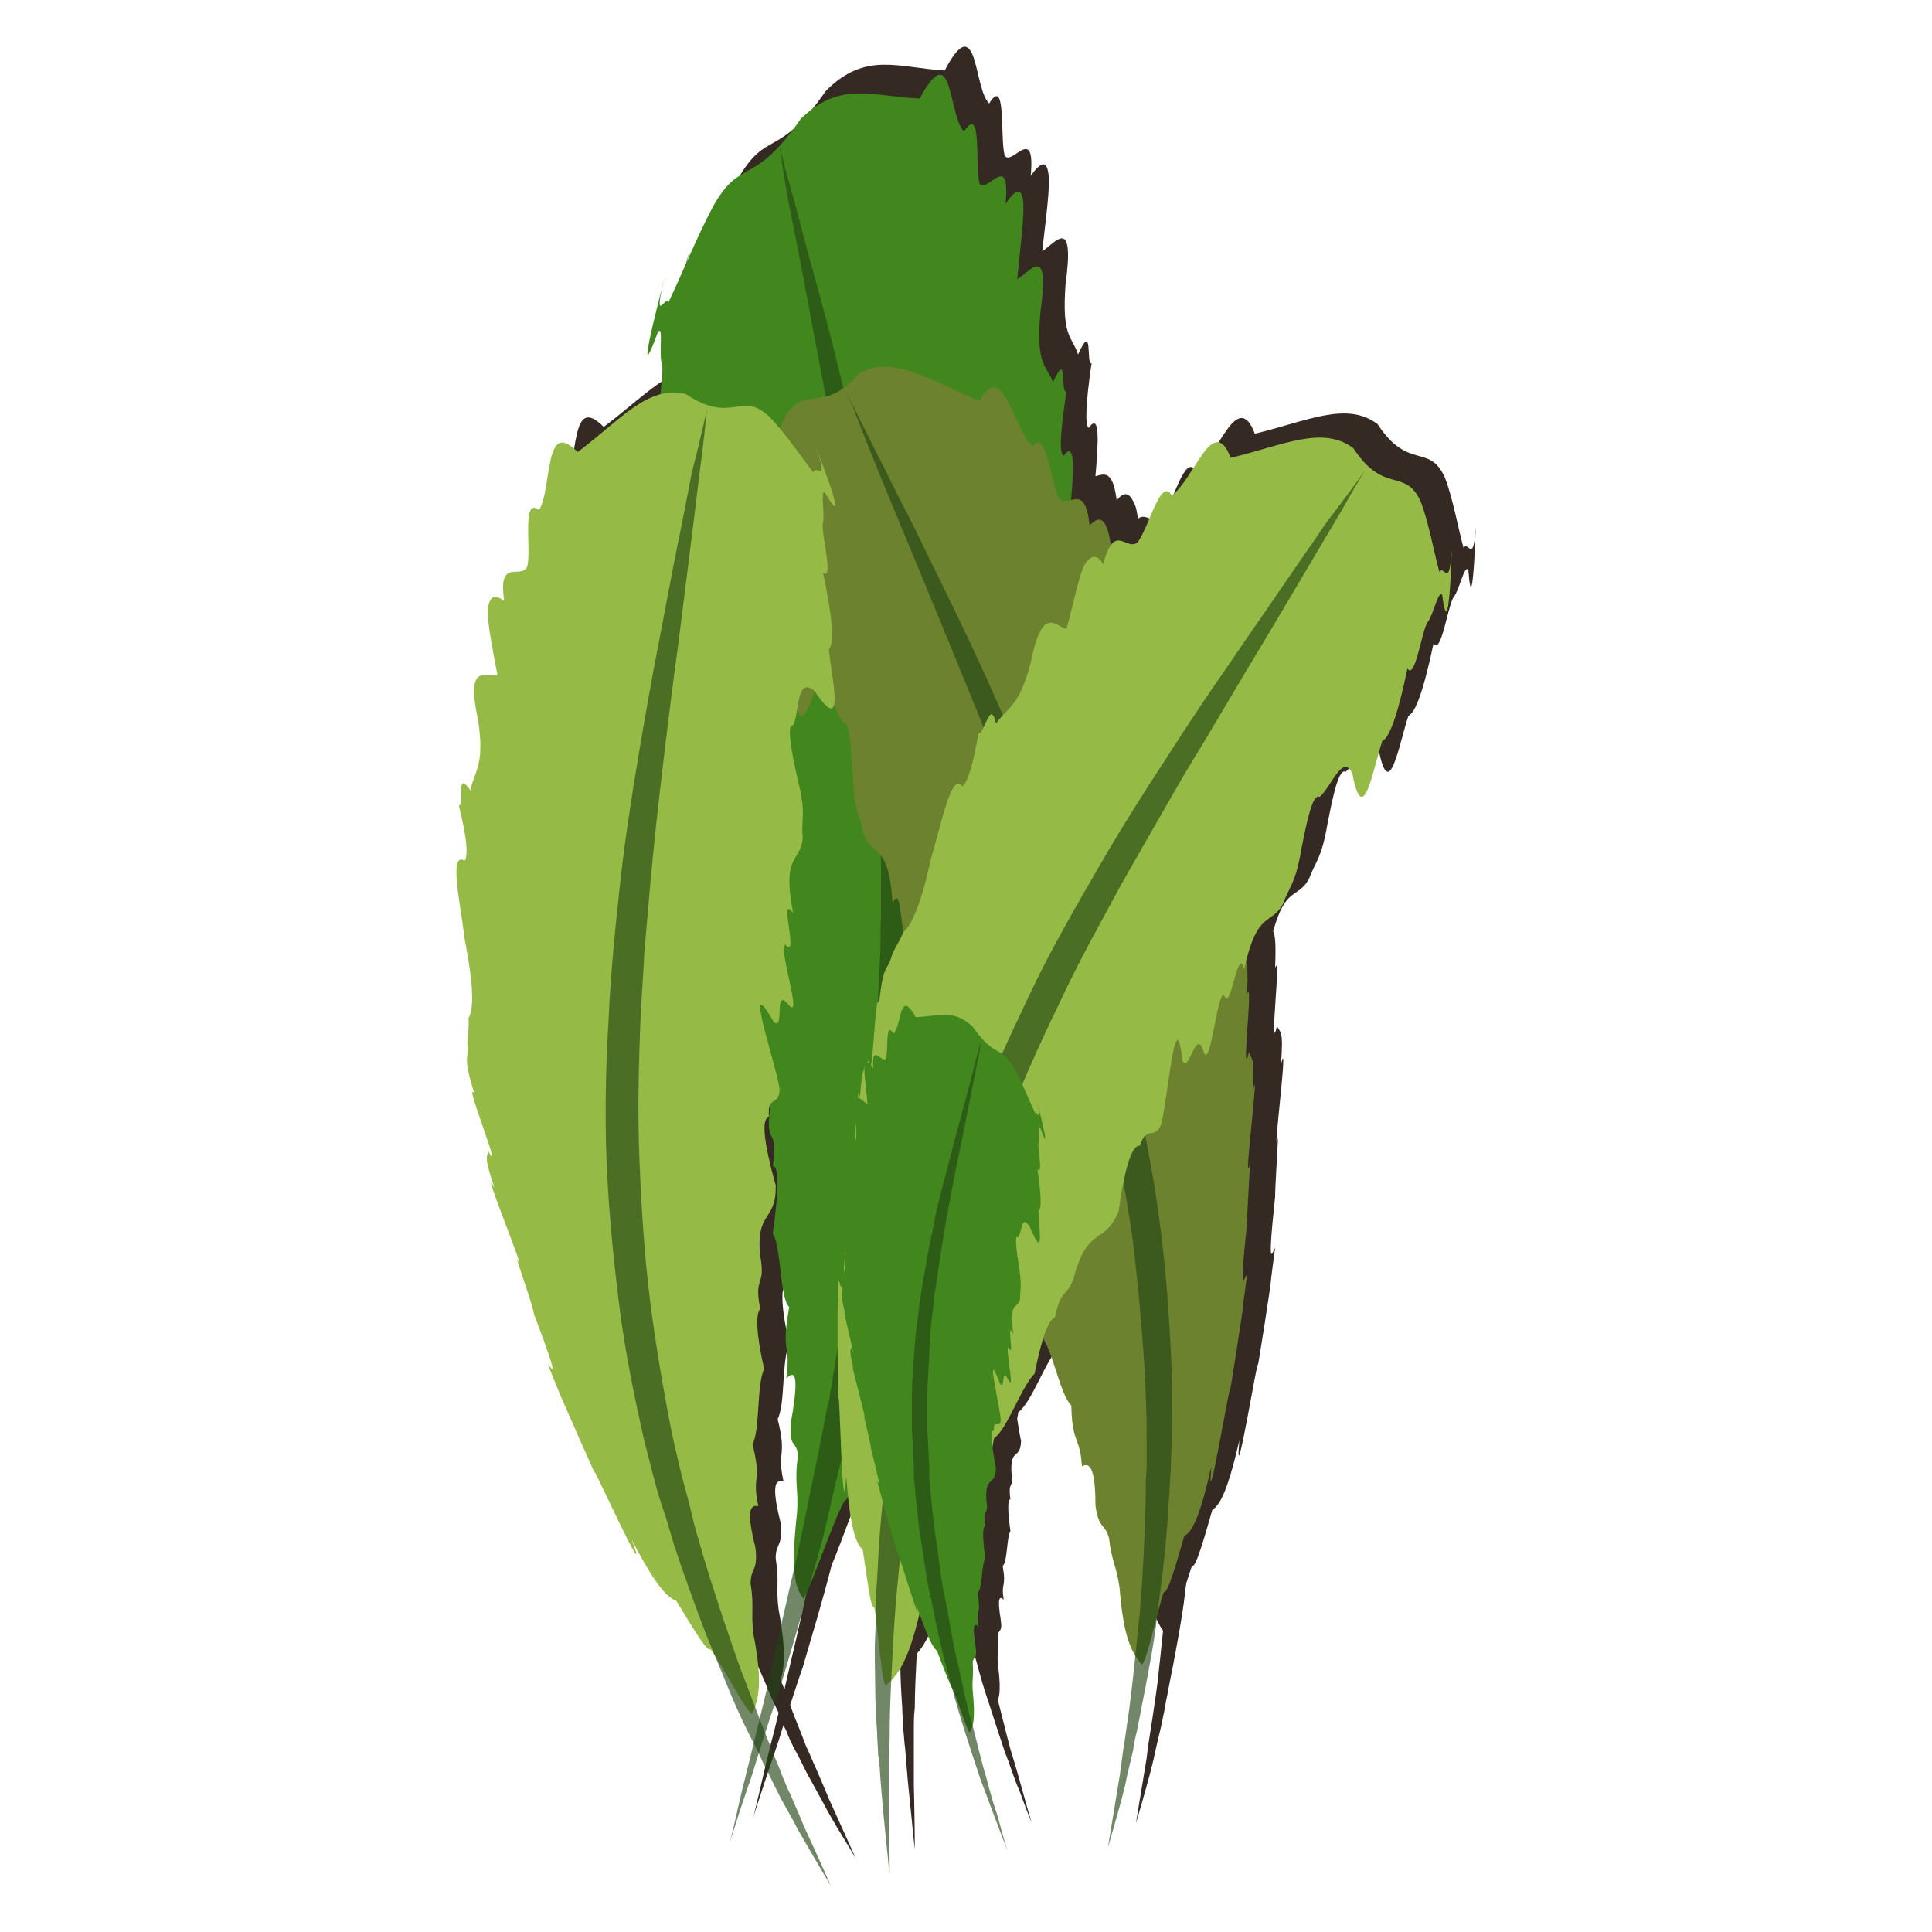<?xml version="1.0" encoding="utf-8"?>
<!-- Generator: Adobe Illustrator 19.0.1, SVG Export Plug-In . SVG Version: 6.00 Build 0)  -->
<svg version="1.1" id="Layer_1" xmlns="http://www.w3.org/2000/svg" xmlns:xlink="http://www.w3.org/1999/xlink" x="0px" y="0px"
	 viewBox="0 0 200 200" style="enable-background:new 0 0 200 200;" xml:space="preserve">
<style type="text/css">
	.st0{fill:#352924;}
	.st1{fill:#41871D;}
	.st2{opacity:0.64;}
	.st3{fill:#214412;}
	.st4{fill:#6C822E;}
	.st5{fill:#96BA46;}
</style>
<g>
	<path class="st0" d="M152.7,55.5c-0.3,2.6-0.7,0.5-1.2,1.2c-0.5-1.8-1.1-5.1-1.9-7.2c-1.6-3.7-3.8-0.7-7-5.6
		c-3.2-2.4-7.3-0.3-12.7,1c-0.9-2.4-1.9-1.8-2.9-0.4c-1,1.4-2.1,3.5-3.2,4.3c-1.1-2-2.3,3.1-3.5,4.8c-0.8,0.8-1.7-0.6-2.5,0.1
		c-0.1-0.7-0.2-1.3-0.4-1.6c-0.5-1.2-1.1-1.2-1.8-0.3c-0.4-3.3-1.4-2.7-2.2-2.5c0.3-3.5,0.5-6.7-0.7-5c-0.4-0.3-0.3-2.6,0.3-6.7
		c-0.6,0.3,0.2-4.5-1.4-0.9c-0.6-1.9-1.7-1.7-1.3-7.2c1-7.4-1.1-4.3-2.4-3.5c0.3-3,0.9-6.9,0.6-8.2c-0.2-1.2-0.8-1-1.8,0.4
		c0.5-5.5-2-0.9-2.7-2.1c-0.5-1.9,0.2-8.3-1.6-5.4c-0.8-0.7-1.1-3.2-1.6-4.7c-0.5-1.5-1.3-2-3,1.3c-4.9-0.3-8.2-2-12.3,2.1
		c-5,7.2-6.1,3.9-9.1,9.1c-1.6,3-3.4,7.3-4.6,9.9c-0.2-0.8-1.4,2-0.7-1.3c1.5-5.8-3.7,13.1-0.4,4.4c0.6-0.9,0.1,2.3,0.4,3.2
		c0.2,0.3-0.1,2-0.2,3.6c-2.6,0.8-5.1,3.4-8.4,5.9c-1.8-1.8-2.4-0.9-2.8,0.8c-0.4,1.7-0.5,4.1-1.2,5.2c-1.8-1.4-0.8,3.8-1.2,5.8
		c-0.6,1.5-3.1-1-2.4,3.6c-1-0.7-1.5-0.5-1.7,0.8c-0.1,1.2,0.5,4.3,1,6.9c-1.3,0.2-3.3-1.3-2,4.7c0.7,4.7-0.4,5.2-0.8,7.2
		c-1.6-2.2-0.6,1.5-1.2,1.6c0.8,3.2,1,5.1,0.6,5.7c-1.7-1-0.4,4.6,0,8.1c0.9,4.6,1,7.2,0.4,8.2c0.1,1.4-0.2,1.7-0.1,3.1
		c0.1,1.3-0.5,0.8,0.7,4.7c-1.2-1.7,3.2,9.2,1.4,5.9c0,0.8-0.5,0.4,0.7,3.9c-1.8-3.4,3.8,10.2,2.3,7.3c0.6,2,1.6,4.7,1.8,5.8
		c3,7.9,1.6,5.2,1.4,5.1c1.1,2.8,1.8,4.4,1.2,3c0.4,0.9,3.8,8.7,3.7,8.3c-0.8-2,6.1,13.1,3.8,6.9c2.5,4.8,3.7,6,4.6,6.3
		c1.3,2.1,3.2,5.4,3.5,5c0.2,0.1,0.6,0.8,1.1,1.6c0.1,0.3,0.2,0.5,0.3,0.8c0.7,1.7,1.5,3.3,2.1,4.9c0.3,0.7,0.6,1.3,0.9,1.9
		c-0.3,1.3-0.6,2.5-0.9,3.6c-0.6,2.4-1,4.3-1.3,5.5c-0.3,1.3-0.5,2-0.5,2s0.2-0.7,0.6-1.9c0.4-1.2,1-3.1,1.8-5.4
		c0.3-0.8,0.5-1.6,0.8-2.5c0.2,0.4,0.4,0.7,0.5,1.1c0.3,0.7,0.6,1.3,1,2c0.3,0.6,0.6,1.2,0.9,1.8c0.6,1.1,1.2,2.2,1.7,3.1
		c1,1.9,1.9,3.3,2.5,4.3c0.6,1,0.9,1.5,0.9,1.5s-1-2.2-2.8-6.2c-0.4-1-0.9-2.1-1.4-3.3c-0.3-0.6-0.5-1.2-0.8-1.8
		c-0.3-0.6-0.5-1.3-0.8-2c-0.3-0.8-0.7-1.7-1-2.6c0.4-1.2,0.8-2.5,1.3-3.9c0.9-3.1,2-6.7,3-10.6c1-2.3,3.3-8.9,3.8-9.7
		c0,0,0.1-0.1,0.2-0.2c0.4,4,0.9,5.4,1.5,5.9c0.4,2.4,0.8,6.2,1.2,6c0.1,0.2,0.2,0.9,0.4,1.9c0,0.3,0,0.6,0,0.8c0,1.9,0,3.6,0,5.3
		c0,1.7,0.1,3.3,0.2,4.8c0,0.7,0.1,1.5,0.1,2.2c0.1,0.7,0.1,1.4,0.2,2c0.1,1.3,0.2,2.5,0.3,3.6c0.2,2.1,0.4,3.8,0.5,5
		c0.1,1.1,0.2,1.8,0.2,1.8s0-2.5-0.1-6.8c0-1.1,0-2.3,0-3.6c0-0.6,0-1.3,0-2c0-0.7,0-1.4,0.1-2.2c0-1.7,0.1-3.6,0.2-5.6
		c0.9-1,1.8-2.6,2.8-6.8c0.8,2.2,1.2,3,1.6,3.3c0.6,1.6,1.5,3.9,1.6,3.9c0,0,0,0.1,0.1,0.1c0.4,1.5,0.8,3,1.3,4.4
		c0.6,1.9,1.2,3.7,1.7,5.2c0.6,1.5,1,2.9,1.5,4c0.8,2.2,1.3,3.4,1.3,3.4s-0.4-1.3-1-3.5c-0.3-1.1-0.7-2.5-1.2-4.1
		c-0.4-1.5-0.8-3.2-1.3-5.1c0.2-0.5,0.3-1.5,0-3.7c-0.1-1.3,0.1-1.4,0-2.9c0-0.8,0.5-0.3,0.3-1.7c-0.4-2.4-0.1-2.5,0.3-2.1
		c-0.3-1.9,0.3-1.1-0.1-3.5c0.5-0.4,0.4-3,0.8-3.6c-0.3-2.1-0.3-3.3,0-3.3c-0.3-2.1,0.4-0.9,0.1-2.8c-0.1-2.6,0.9-1.2,1-3.2
		c-0.2-1-0.3-1.7-0.4-2.3c0-0.2,0.1-0.4,0.1-0.7c1.4-1,2.8-5.3,4.2-6.7c0.3-1.6,0.6-2.9,1-3.8c1.1,1.7,1.8,5.8,3,7
		c0.1,4.1,0.9,3.1,1.1,6.3c0.7-0.3,1.3,0,1.4,4c0.3,2.5,1,1.9,1.4,3.4c0.2,2.6,0.8,2.9,1.1,5.2c0.3,4.3,1,6.1,1.8,7.2
		c-0.2,2-0.4,3.8-0.6,5.6c-0.1,0.7-0.2,1.5-0.3,2.1c-0.1,0.7-0.2,1.4-0.3,2c-0.2,1.3-0.4,2.5-0.5,3.5c-0.7,4.2-1.1,6.7-1.1,6.7
		s0.2-0.6,0.5-1.7c0.3-1.1,0.8-2.7,1.3-4.8c0.2-1,0.5-2.2,0.8-3.5c0.1-0.6,0.3-1.3,0.4-2c0.1-0.7,0.3-1.4,0.4-2.1
		c0.3-1.5,0.6-3,0.9-4.7c0.3-1.7,0.6-3.4,0.8-5.2c0-0.3,0.1-0.6,0.1-0.8c0.3-0.9,0.5-1.6,0.6-1.8c0.4,0.3,1.4-3.4,2.1-5.8
		c0.8-0.5,1.6-2,2.8-7.2c-0.6,6.6,2.1-9.8,1.9-7.7c0,0.3,1.3-8,1.4-9c-0.2,1.5,0-0.3,0.4-3.2c-0.2,0.1-0.9,3.1,0-5.3
		c0-1.1,0.2-3.9,0.3-6.1c-0.7,3.2,1.2-11.4,0.3-7.6c0.3-3.8-0.1-3.2-0.4-4c-0.9,3.7,0.5-8-0.2-6c0.1-2.7,0-3.3-0.2-3.8
		c1.3-4.7,2.5-3.3,3.7-5.4c0.7-1.9,1.3-2.1,1.9-5.6c0.6-3.1,1.2-5.9,1.9-5.5c1.2-1,2.4-4.6,3.4-2.4c1.1,5.8,2.1-0.4,3.1-3.4
		c0.9-0.4,1.8-3.7,2.6-7.5c0.8,1.3,1.5-4.1,2.1-4.8c0.6-0.8,1.1-3.4,1.5-2.8C152.5,65.6,152.9,51,152.7,55.5z M82.2,112.7
		c0-0.3,0-0.5,0.1-0.7c0,0,0,0.1,0,0.1C82.3,112.3,82.2,112.5,82.2,112.7z M81.8,172.3c-0.2,0.9-0.4,1.7-0.6,2.6
		c-0.1-0.3-0.2-0.6-0.4-0.9c0.4-1.3,0.6-3.1-0.2-7.4c-0.3-2.3,0.1-2.7-0.3-5.3c0-1.6,0.8-1.2,0.5-3.7c-1-4-0.5-4.4,0.3-4.3
		c-0.7-3.2,0.4-2.4-0.6-6.4c0.8-1.5,0.4-6,1.2-7.8c-0.8-3.5-0.9-5.7-0.4-6.2c-0.7-3.5,0.6-2.2,0-5.5c-0.5-4.7,1.7-3.5,1.6-7.3
		c-1.3-4.9-1.4-6.8-0.7-7.1c-0.2,2.7,0.9,1.1,0.4,5c0.6,0.2,0.6,2.6,0,7c0.9,1.4,0.7,6.6,1.7,7.6c-0.8,5.1,0.3,3.4-0.3,7.4
		c0.8-0.7,1.4-0.7,0.5,4.4c-0.3,3,0.6,1.9,0.7,3.6c-0.3,3.2,0.2,3.3-0.1,6c-0.3,2.3-0.3,3.9-0.3,5.1c-0.1,0.7-0.3,1.3-0.5,2
		C83.4,165.3,82.6,169,81.8,172.3z"/>
	<g>
		<g>
			<path class="st1" d="M83.1,165.4c-0.7-1-1.3-2.4-0.6-8.7c0.2-2.7-0.3-2.9,0.1-6c-0.1-1.7-1-0.6-0.7-3.6c0.9-5.1,0.3-5.2-0.5-4.4
				c0.5-3.9-0.6-2.3,0.3-7.4c-1-0.9-0.8-6.2-1.7-7.6c0.6-4.4,0.7-6.9,0-7c0.6-4.3-0.8-1.8-0.3-5.9c0.2-5.5-2-2.5-2.1-6.6
				c1.2-6.5,1.1-8.6,0.3-8.2c0.1-2.7-1.3-0.2-1.4-2.2c0.3-3.2,3.5-16.8,0.3-8c-1.2,2-0.1-4.3-1.8-0.6c-1.4,2.7,0.9-7.7,0.1-7.1
				c-1.5,2.9,0.6-6.6-1.1-2.9c1-7.8-1.1-5-1.5-7.7c0.1-2.3-0.5-2.4,0.2-6.7c0.5-3.9,1-7.3,0.2-6.6c-0.8-1-0.6-5.3-2.5-2.2
				c-3.3,7.9-2,0-1.8-3.6c-0.8-0.3-0.4-4.4,0.2-9.1c-1.3,1.9,0.1-5-0.3-5.7c-0.3-0.9,0.2-4.1-0.4-3.2c-3.2,8.7,1.9-10.2,0.4-4.4
				c-0.7,3.3,0.5,0.5,0.7,1.3c1.2-2.5,3-6.9,4.6-9.9c2.9-5.2,4.1-1.9,9.1-9.1c4.1-4,7.4-2.3,12.3-2.1c1.8-3.3,2.5-2.8,3-1.3
				c0.5,1.5,0.8,4,1.6,4.7c1.9-2.9,1.1,3.5,1.6,5.4c0.8,1.1,3.2-3.5,2.7,2.1c1-1.5,1.6-1.7,1.8-0.4c0.2,1.3-0.3,5.1-0.6,8.2
				c1.4-0.8,3.4-3.9,2.4,3.5c-0.5,5.6,0.7,5.4,1.3,7.2c1.6-3.6,0.7,1.2,1.4,0.9c-0.6,4.1-0.8,6.3-0.3,6.7c1.7-2.4,0.7,4.8,0.4,8.8
				c-0.7,5.7-0.6,8.5,0,9.3c0,1.5,0.3,1.7,0.3,3.3c0,1.5,0.6,0.5-0.5,5.6c1.1-2.8-2.9,12.4-1.2,7.4c0.1,0.9,0.6,0-0.5,4.8
				c1.7-5.1-3.5,14-2.1,9.7c-0.6,2.7-1.4,6.3-1.6,7.7c-2.8,10.9-1.4,6.8-1.2,6.6c-1,3.9-1.7,6.2-1.1,4.2c-0.4,1.3-3.6,12.3-3.5,11.9
				c0.7-2.8-5.8,18.9-3.7,10.4c-2.4,7.1-3.6,9.4-4.5,10.3c-1.3,3.3-3.1,8.3-3.4,8.1C86.7,156.1,83.2,166.5,83.1,165.4z"/>
			<g class="st2">
				<path class="st3" d="M80.7,15.2c0,0,0.2,0.7,0.5,1.9c0.3,1.3,0.9,3.1,1.5,5.5c0.6,2.4,1.4,5.2,2.3,8.5c0.9,3.3,1.8,7,2.8,11.1
					c0.5,2,0.9,4.2,1.4,6.4c0.2,1.1,0.5,2.2,0.7,3.4c0.2,1.2,0.4,2.3,0.7,3.5c0.9,4.7,1.7,9.8,2.4,15c0.3,2.6,0.5,5.3,0.8,8
					c0.2,2.7,0.3,5.5,0.5,8.2c0,0.7,0.1,1.4,0.1,2.1c0,0.7,0,1.4,0,2.1c0,1.4,0,2.8,0,4.2c0,1.4,0,2.8,0,4.2l-0.2,4.2
					c-0.2,5.6-0.9,11.2-1.4,16.7c-0.3,2.7-0.8,5.5-1.2,8.1c-0.2,1.3-0.4,2.7-0.6,4c-0.2,1.3-0.5,2.6-0.7,3.9c-0.5,2.6-1,5.1-1.5,7.6
					c-0.1,0.6-0.3,1.2-0.4,1.9c-0.1,0.6-0.3,1.2-0.4,1.8c-0.3,1.2-0.6,2.4-0.9,3.6c-0.6,2.3-1.1,4.6-1.6,6.8
					c-0.5,2.2-1.2,4.3-1.7,6.3c-1.1,4-2.2,7.7-3.2,11c-1.1,3.2-2,6.1-2.7,8.4c-0.8,2.3-1.4,4.1-1.8,5.4c-0.4,1.2-0.6,1.9-0.6,1.9
					s0.2-0.7,0.5-2c0.3-1.3,0.7-3.2,1.3-5.5c0.6-2.4,1.3-5.3,2.1-8.6c0.7-3.3,1.6-7.1,2.5-11.1c1-4.1,1.8-8.5,2.8-13.2
					c0.2-1.2,0.5-2.4,0.7-3.6c0.1-0.6,0.2-1.2,0.4-1.8c0.1-0.6,0.2-1.2,0.3-1.8c0.4-2.5,0.8-5,1.3-7.6c0.2-1.3,0.5-2.6,0.6-3.9
					c0.2-1.3,0.3-2.6,0.5-4c0.3-2.7,0.7-5.3,1.1-8.1c0.3-2.7,0.5-5.5,0.8-8.2c0.3-2.7,0.3-5.5,0.5-8.3l0.2-4.1
					c0.1-1.4,0-2.8,0.1-4.1c0-1.4,0-2.8,0-4.1c0-0.7,0-1.4,0-2.1c0-0.7-0.1-1.4-0.1-2c-0.1-1.4-0.1-2.7-0.2-4.1
					c-0.1-1.3-0.1-2.7-0.2-4c-0.2-2.7-0.4-5.3-0.6-7.9C89.3,65.7,88.8,60.7,88,56c-0.2-1.2-0.3-2.3-0.5-3.5
					c-0.2-1.1-0.4-2.3-0.6-3.4c-0.4-2.2-0.7-4.4-1.1-6.4c-1.6-8.2-2.8-15.1-3.8-19.9c-0.5-2.4-0.8-4.3-1-5.6
					C80.8,15.9,80.7,15.2,80.7,15.2z"/>
			</g>
		</g>
		<g>
			<path class="st4" d="M118.1,172.2c-0.9-1.1-1.8-2.6-2.2-7.8c-0.3-2.3-0.8-2.6-1.1-5.2c-0.4-1.5-1.1-0.9-1.4-3.4
				c0-4.1-0.7-4.4-1.4-4c-0.2-3.2-1-2.2-1.1-6.3c-1.2-1.2-1.9-5.7-3.1-7.2c-0.2-3.6-0.6-5.7-1.3-6.1c-0.2-3.5-1.2-1.9-1.4-5.3
				c-0.8-4.7-2.5-3-3.5-6.6c0-5.2-0.4-7.1-1.2-7c-0.4-2.3-1.4-0.7-1.9-2.5c-0.3-2.7,0.5-13.3-1.2-6.9c-0.9,1.2-0.9-3.7-2-1.2
				c-1,1.8-0.5-6.3-1.2-6.2c-1,2-0.6-5.5-1.7-3c-0.4-6.4-2.1-4.7-3-7.2c-0.4-2-1-2.3-1.1-5.8c-0.2-3.2-0.4-6-1-5.7
				c-1-1.2-1.7-4.9-3.1-2.9c-1.9,5.6-2-0.7-2.5-3.8c-0.9-0.5-1.2-4-1.5-7.8c-1,1.2-0.9-4.3-1.3-5.1c-0.5-0.9-0.6-3.5-1.1-3
				c-1.7,6.3,0.1-8.2-0.4-3.7c-0.1,2.6,0.6,0.6,1,1.4c0.8-1.7,1.9-4.8,2.9-6.8c2.1-3.4,3.9-0.1,7.7-4.5c3.5-1.9,7.3,0.8,12.4,2.9
				c1.2-2.2,2.1-1.5,2.9,0c0.8,1.5,1.6,3.8,2.6,4.7c1.4-1.8,1.8,3.4,2.7,5.3c1,1.3,2.7-1.8,3.2,2.9c0.8-0.9,1.4-0.8,1.8,0.3
				c0.5,1.2,0.6,4.3,0.9,6.9c1.3-0.1,2.8-2.1,3.2,4c0.5,4.7,1.7,4.9,2.7,6.8c1-2.5,1,1.3,1.6,1.3c0.1,3.3,0.4,5.2,0.9,5.7
				c1.3-1.4,1.6,4.4,2.1,7.8c0.3,4.7,0.9,7.2,1.7,8.1c0.3,1.3,0.7,1.6,0.9,2.9c0.2,1.3,0.7,0.7,0.5,4.7c0.7-2-0.7,9.7,0.2,6
				c0.2,0.8,0.6,0.2,0.4,4c0.8-3.7-1.1,10.8-0.3,7.6c-0.1,2.1-0.3,5-0.3,6.1c-0.9,8.4-0.2,5.4,0,5.3c-0.4,3-0.6,4.7-0.4,3.2
				c-0.1,1-1.4,9.3-1.4,9c0.2-2.1-2.5,14.2-1.9,7.7c-1.2,5.3-2,6.8-2.8,7.2c-0.7,2.4-1.7,6-2.1,5.8
				C120.1,165.4,118.5,173.2,118.1,172.2z"/>
			<g class="st2">
				<path class="st3" d="M87.6,40.6c0,0,1.1,2.2,3,6c1,1.9,2.1,4.3,3.5,6.9c1.3,2.7,2.8,5.7,4.4,9c1.6,3.3,3.3,6.9,5,10.8
					c1.7,3.9,3.5,7.9,5.2,12.2c1.7,4.3,3.4,8.8,4.9,13.4c1.5,4.6,2.9,9.4,4,14.2c1.1,4.8,2,9.7,2.6,14.6c0.6,4.8,0.9,9.6,1.1,14.3
					c0,2.3,0.1,4.6,0,6.8c0,1.1-0.1,2.2-0.1,3.3c-0.1,1.1-0.1,2.2-0.2,3.2c-0.1,2.1-0.3,4.2-0.5,6.2c-0.2,2-0.5,3.9-0.7,5.7
					c-0.2,1.8-0.5,3.6-0.8,5.2c-0.3,1.7-0.6,3.2-0.9,4.7c-0.1,0.7-0.3,1.4-0.4,2.1c-0.2,0.7-0.3,1.3-0.4,2c-0.3,1.3-0.6,2.4-0.8,3.5
					c-0.5,2.1-1,3.7-1.3,4.8c-0.3,1.1-0.5,1.7-0.5,1.7s0.4-2.4,1.1-6.7c0.2-1.1,0.3-2.2,0.5-3.5c0.1-0.6,0.2-1.3,0.3-2
					c0.1-0.7,0.2-1.4,0.3-2.1c0.4-3,0.7-6.3,1.1-10c0.3-3.7,0.5-7.6,0.6-11.8c0-1,0-2.1,0.1-3.2c0-1.1,0-2.2,0-3.3
					c0-2.2-0.1-4.4-0.2-6.7c-0.3-4.6-0.7-9.2-1.3-14c-0.7-4.7-1.6-9.5-2.7-14.2c-1.1-4.7-2.4-9.4-3.8-14c-0.7-2.3-1.5-4.5-2.2-6.8
					c-0.8-2.2-1.5-4.4-2.4-6.6c-1.6-4.3-3.2-8.4-4.8-12.3c-1.6-3.9-3.1-7.6-4.5-11c-2.8-6.8-5.2-12.5-6.8-16.5
					c-0.8-2-1.4-3.6-1.8-4.6C87.8,41.1,87.6,40.6,87.6,40.6z"/>
			</g>
		</g>
		<g>
			<path class="st5" d="M91.8,174.4c1.1-1,2.2-2.3,3.4-7.4c0.6-2.2,1.2-2.4,1.8-5c0.6-1.4,1.2-0.8,1.9-3.2c0.6-4,1.3-4.2,2-3.8
				c0.7-3.2,1.3-2,2-6.1c1.4-1,2.8-5.3,4.2-6.7c0.7-3.5,1.4-5.6,2.1-5.8c0.7-3.5,1.4-1.7,2.2-5c1.5-4.5,2.9-2.5,4.4-6
				c0.7-5.1,1.5-6.9,2.2-6.8c0.7-2.2,1.5-0.5,2.2-2.2c0.7-2.6,1.5-13.2,2.2-6.6c0.7,1.4,1.4-3.6,2.2-0.9c0.7,1.9,1.4-6.2,2.1-5.9
				c0.7,2.1,1.4-5.3,2.1-2.7c1.4-6.2,2.7-4.4,4-6.7c0.7-1.9,1.3-2.1,1.9-5.6c0.6-3.1,1.2-5.9,1.9-5.5c1.2-1,2.4-4.6,3.4-2.4
				c1.1,5.8,2.1-0.4,3.1-3.4c0.9-0.4,1.8-3.7,2.6-7.5c0.8,1.3,1.5-4.1,2.1-4.8c0.6-0.8,1.1-3.4,1.5-2.8c0.8,6.5,1.1-8.1,0.9-3.6
				c-0.3,2.6-0.7,0.5-1.2,1.2c-0.5-1.8-1.1-5.1-1.9-7.2c-1.6-3.7-3.8-0.7-7-5.6c-3.2-2.4-7.3-0.3-12.7,1c-0.9-2.4-1.9-1.8-2.9-0.4
				c-1,1.4-2.1,3.5-3.2,4.3c-1.1-2-2.3,3.1-3.5,4.8c-1.2,1.1-2.4-2.2-3.6,2.3c-0.6-1-1.2-1-1.9,0c-0.6,1.1-1.2,4.2-1.9,6.7
				c-1.2-0.3-2.5-2.5-3.7,3.5c-1.2,4.6-2.4,4.6-3.6,6.3c-0.6-2.7-1.2,1.2-1.8,1c-0.6,3.3-1.1,5.1-1.7,5.5c-1.1-1.6-2.2,4.1-3.2,7.4
				c-1,4.6-2,7-2.9,7.7c-0.5,1.3-0.9,1.5-1.3,2.8c-0.4,1.2-0.8,0.6-1.2,4.6c-0.4-2-0.7,9.7-1.1,5.9c-0.3,0.7-0.6,0.1-0.9,3.9
				c-0.3-3.8-0.6,10.9-0.8,7.6c-0.2,2.1-0.5,5-0.6,6c-0.4,8.5-0.6,5.4-0.8,5.2c-0.1,3-0.1,4.8-0.1,3.3c0,1,0,9.4,0.1,9.1
				c0.1-2.2,0.4,14.5,0.8,7.9c0.4,5.4,1,7,1.7,7.6c0.4,2.4,0.8,6.2,1.2,6C90.8,167.4,91.3,175.3,91.8,174.4z"/>
			<g class="st2">
				<path class="st3" d="M141.3,48.7c0,0-0.3,0.5-0.9,1.5c-0.6,1-1.4,2.5-2.5,4.3c-2.2,3.7-5.3,9-9.1,15.3
					c-1.9,3.2-3.9,6.6-6.1,10.2c-2.1,3.6-4.3,7.5-6.6,11.5c-1.1,2-2.2,4.1-3.3,6.1c-1.1,2.1-2.2,4.2-3.2,6.4
					c-2.1,4.3-4.1,8.8-5.8,13.3c-1.8,4.5-3.4,9.1-4.7,13.7c-1.3,4.6-2.5,9.2-3.4,13.6c-0.4,2.2-0.9,4.4-1.2,6.6
					c-0.2,1.1-0.3,2.2-0.5,3.2c-0.1,1.1-0.3,2.1-0.4,3.2c-0.5,4.2-0.9,8.1-1.1,11.8c-0.2,3.7-0.4,7-0.4,10c0,0.7,0,1.5-0.1,2.2
					c0,0.7,0,1.4,0,2c0,1.3,0,2.5,0,3.6c0.1,4.3,0.1,6.8,0.1,6.8s-0.1-0.6-0.2-1.8c-0.1-1.1-0.3-2.8-0.5-5c-0.1-1.1-0.2-2.3-0.3-3.6
					c0-0.6-0.1-1.3-0.2-2c0-0.7-0.1-1.4-0.1-2.2c-0.1-1.5-0.2-3.1-0.2-4.8c0-1.7-0.1-3.5,0-5.3c0.1-1.8,0-3.8,0.2-5.8
					c0.1-2,0.2-4.1,0.4-6.2c0.1-1.1,0.2-2.1,0.3-3.2c0.1-1.1,0.3-2.2,0.4-3.3c0.2-2.2,0.7-4.5,1-6.8c0.9-4.6,1.8-9.3,3.2-14
					c1.4-4.7,2.9-9.4,4.7-14c1.8-4.6,3.9-9.1,6-13.5c2.1-4.4,4.5-8.5,6.8-12.5c2.3-4,4.7-7.8,7-11.3c2.3-3.6,4.5-6.9,6.6-9.9
					c2.1-3.1,4-5.8,5.7-8.3c1.7-2.5,3.2-4.6,4.4-6.4C139.9,50.7,141.3,48.7,141.3,48.7z"/>
			</g>
		</g>
		<g>
			<path class="st5" d="M77.9,177.3c0.6-1.3,1.1-3,0.1-8.1c-0.3-2.3,0.1-2.7-0.3-5.3c0-1.6,0.8-1.2,0.5-3.7c-1-4-0.5-4.4,0.3-4.3
				c-0.7-3.2,0.4-2.4-0.6-6.4c0.8-1.5,0.4-6,1.2-7.8c-0.8-3.5-0.9-5.7-0.4-6.2c-0.7-3.5,0.6-2.2,0-5.5c-0.5-4.7,1.7-3.5,1.6-7.3
				c-1.4-5-1.4-6.9-0.7-7.1c-0.2-2.3,1.1-1,1.1-2.9c-0.4-2.7-3.9-12.7-0.6-6.9c1.2,1-0.1-3.9,1.6-1.7c1.4,1.5-1.2-6.2-0.4-6.3
				c1.5,1.6-0.8-5.4,0.8-3.3c-1.2-6.3,0.8-5.1,1-7.8c-0.2-2,0.4-2.4-0.5-5.9c-0.7-3.1-1.2-5.9-0.5-5.7c0.7-1.4,0.3-5.1,2.2-3.6
				c3.3,4.9,1.8-1.2,1.5-4.3c0.7-0.7,0.2-4.1-0.6-7.9c1.2,0.9-0.3-4.4,0-5.2c0.2-1-0.3-3.5,0.2-3.1c3.3,5.7-2.2-7.9-0.6-3.7
				c0.8,2.5-0.4,0.8-0.6,1.6c-1.2-1.5-3-4.2-4.6-5.8c-2.9-2.7-3.8,0.9-8.6-2.3c-3.9-1-6.8,2.7-11.2,6c-1.8-1.8-2.4-0.9-2.8,0.8
				c-0.4,1.7-0.5,4.1-1.2,5.2c-1.8-1.4-0.8,3.8-1.2,5.8c-0.6,1.5-3.1-1-2.4,3.6c-1-0.7-1.5-0.5-1.7,0.8c-0.1,1.2,0.5,4.3,1,6.9
				c-1.3,0.2-3.3-1.3-2,4.7c0.7,4.7-0.4,5.2-0.8,7.2c-1.6-2.2-0.6,1.5-1.2,1.6c0.8,3.2,1,5.1,0.6,5.7c-1.7-1-0.4,4.6,0,8.1
				c0.9,4.6,1,7.2,0.4,8.2c0.1,1.4-0.2,1.7-0.1,3.1c0.1,1.3-0.5,0.8,0.7,4.7c-1.2-1.7,3.2,9.2,1.4,5.9c0,0.8-0.5,0.4,0.7,3.9
				c-1.8-3.4,3.8,10.2,2.3,7.3c0.6,2,1.6,4.7,1.8,5.8c3,7.9,1.6,5.2,1.4,5.1c1.1,2.8,1.8,4.4,1.2,3c0.4,0.9,3.8,8.7,3.7,8.3
				c-0.8-2,6.1,13.1,3.8,6.9c2.5,4.8,3.7,6,4.6,6.3c1.3,2.1,3.2,5.4,3.5,5C74.2,171.3,77.8,178.3,77.9,177.3z"/>
			<g class="st2">
				<path class="st3" d="M73.2,42.3c0,0-0.1,0.6-0.2,1.8c-0.1,1.1-0.3,2.8-0.6,5c-0.5,4.3-1.3,10.4-2.2,17.7
					c-0.5,3.6-1,7.6-1.5,11.8c-0.5,4.2-1,8.6-1.4,13.1c-0.2,2.3-0.4,4.6-0.6,6.9c-0.1,2.3-0.3,4.7-0.4,7.1
					c-0.2,4.8-0.3,9.7-0.1,14.5c0.2,4.9,0.5,9.7,1.1,14.5c0.6,4.7,1.4,9.4,2.3,13.9c0.5,2.2,1,4.4,1.6,6.5c0.3,1.1,0.5,2.1,0.8,3.2
					c0.3,1,0.6,2.1,0.9,3.1c1.2,4,2.5,7.8,3.7,11.2c1.3,3.4,2.5,6.6,3.6,9.3c0.3,0.7,0.6,1.4,0.8,2c0.3,0.6,0.5,1.3,0.8,1.8
					c0.5,1.2,1,2.3,1.4,3.3c1.8,3.9,2.8,6.2,2.8,6.2s-0.3-0.5-0.9-1.5c-0.6-1-1.4-2.4-2.5-4.3c-0.5-1-1.1-2-1.7-3.1
					c-0.3-0.6-0.6-1.2-0.9-1.8c-0.3-0.6-0.6-1.3-1-2c-0.6-1.4-1.4-2.8-2.1-4.3c-0.7-1.5-1.4-3.1-2.1-4.9c-0.7-1.7-1.5-3.5-2.2-5.4
					c-0.7-1.9-1.4-3.8-2.1-5.8c-0.3-1-0.7-2-1-3.1c-0.3-1-0.6-2.1-1-3.2c-0.7-2.1-1.2-4.4-1.8-6.6c-1-4.5-2-9.2-2.6-14.1
					c-0.6-4.8-1.1-9.8-1.3-14.7c-0.2-5-0.1-9.9,0.2-14.8c0.2-4.9,0.7-9.6,1.2-14.2c0.5-4.6,1.2-9,1.9-13.2c0.7-4.2,1.4-8.1,2.1-11.7
					c0.7-3.6,1.3-6.9,1.9-9.9c0.6-2.9,1.1-5.5,1.5-7.6C72.7,44.7,73.2,42.3,73.2,42.3z"/>
			</g>
		</g>
		<g>
			<path class="st1" d="M100.4,179.3c0.3-0.5,0.6-1.2,0.3-4.2c-0.1-1.3,0.1-1.4,0-2.9c0-0.8,0.5-0.3,0.3-1.7
				c-0.4-2.4-0.1-2.5,0.3-2.1c-0.3-1.9,0.3-1.1-0.1-3.5c0.5-0.4,0.4-3,0.8-3.6c-0.3-2.1-0.3-3.3,0-3.3c-0.3-2.1,0.4-0.9,0.1-2.8
				c-0.1-2.6,0.9-1.2,1-3.2c-0.6-3.1-0.5-4.1-0.2-3.9c-0.1-1.3,0.6-0.1,0.7-1.1c-0.1-1.5-1.7-8-0.1-3.8c0.6,0.9,0.1-2,0.9-0.3
				c0.7,1.3-0.4-3.7,0-3.4c0.7,1.4-0.3-3.1,0.5-1.4c-0.5-3.7,0.5-2.4,0.7-3.7c0-1.1,0.2-1.1-0.1-3.2c-0.3-1.8-0.5-3.5-0.1-3.1
				c0.4-0.5,0.3-2.5,1.2-1.1c1.6,3.8,0.9,0,0.9-1.7c0.4-0.1,0.2-2.1-0.1-4.3c0.6,0.9,0-2.4,0.1-2.7c0.1-0.4-0.1-2,0.2-1.5
				c1.5,4.1-0.9-4.9-0.2-2.1c0.3,1.6-0.2,0.2-0.3,0.6c-0.6-1.2-1.4-3.3-2.2-4.7c-1.4-2.5-1.9-0.9-4.3-4.3c-2-1.9-3.5-1.1-5.9-1
				c-0.9-1.6-1.2-1.3-1.5-0.6c-0.2,0.7-0.4,1.9-0.8,2.3c-0.9-1.4-0.5,1.7-0.8,2.6c-0.4,0.5-1.5-1.7-1.3,1c-0.5-0.7-0.8-0.8-0.9-0.2
				c-0.1,0.6,0.2,2.4,0.3,3.9c-0.7-0.4-1.6-1.9-1.2,1.7c0.2,2.7-0.3,2.6-0.6,3.5c-0.8-1.7-0.4,0.6-0.7,0.4c0.3,2,0.4,3,0.2,3.2
				c-0.8-1.1-0.3,2.3-0.2,4.2c0.3,2.7,0.3,4.1,0,4.4c0,0.7-0.2,0.8-0.1,1.6c0,0.7-0.3,0.3,0.3,2.7c-0.5-1.3,1.4,5.9,0.6,3.5
				c0,0.4-0.3,0,0.3,2.3c-0.8-2.4,1.7,6.7,1,4.6c0.3,1.3,0.7,3,0.8,3.7c1.3,5.2,0.7,3.2,0.6,3.2c0.5,1.8,0.8,2.9,0.5,2
				c0.2,0.6,1.7,5.9,1.7,5.7c-0.3-1.3,2.8,9,1.8,5c1.2,3.4,1.7,4.5,2.2,4.9c0.6,1.6,1.5,3.9,1.6,3.9
				C98.7,174.8,100.3,179.8,100.4,179.3z"/>
			<g class="st2">
				<path class="st3" d="M101.6,107.7c0,0-0.2,1.3-0.7,3.6c-0.2,1.1-0.5,2.5-0.8,4.1c-0.3,1.6-0.7,3.4-1.1,5.4c-0.2,1-0.4,2-0.6,3.1
					c-0.1,0.5-0.2,1.1-0.3,1.6c-0.1,0.5-0.2,1.1-0.3,1.7c-0.4,2.3-0.7,4.6-1.1,7.1c-0.1,1.2-0.3,2.5-0.4,3.8
					c-0.1,1.3-0.1,2.6-0.2,3.9c-0.1,1.3-0.1,2.6-0.1,3.9l0,2l0.1,2l0.1,2l0,1l0.1,1c0.1,1.3,0.2,2.6,0.4,3.9
					c0.1,1.3,0.4,2.6,0.5,3.8c0.2,1.3,0.3,2.5,0.6,3.7c0.5,2.4,0.8,4.8,1.4,7.1c0.5,2.2,0.9,4.4,1.5,6.3c0.5,1.9,0.9,3.7,1.4,5.3
					c0.4,1.6,0.8,2.9,1.2,4.1c0.6,2.3,1,3.5,1,3.5s-0.5-1.3-1.3-3.4c-0.4-1.1-0.9-2.4-1.5-4c-0.5-1.5-1.1-3.3-1.7-5.2
					c-0.6-1.9-1.2-4-1.8-6.3c-0.6-2.2-1.1-4.6-1.6-7.1c-0.3-1.2-0.5-2.5-0.7-3.8c-0.2-1.3-0.4-2.6-0.6-3.9c-0.1-1.3-0.3-2.6-0.4-4
					l-0.1-1l0-1l-0.1-2l-0.1-2c0-0.7,0-1.3,0-2c0-1.3,0-2.7,0.1-4c0.1-1.3,0.2-2.6,0.3-3.9c0.2-1.3,0.3-2.6,0.5-3.8
					c0.4-2.5,0.8-4.9,1.3-7.1c0.4-2.3,1-4.4,1.5-6.3c1-3.9,1.9-7.1,2.5-9.4C101.2,108.9,101.6,107.7,101.6,107.7z"/>
			</g>
		</g>
	</g>
</g>
</svg>
